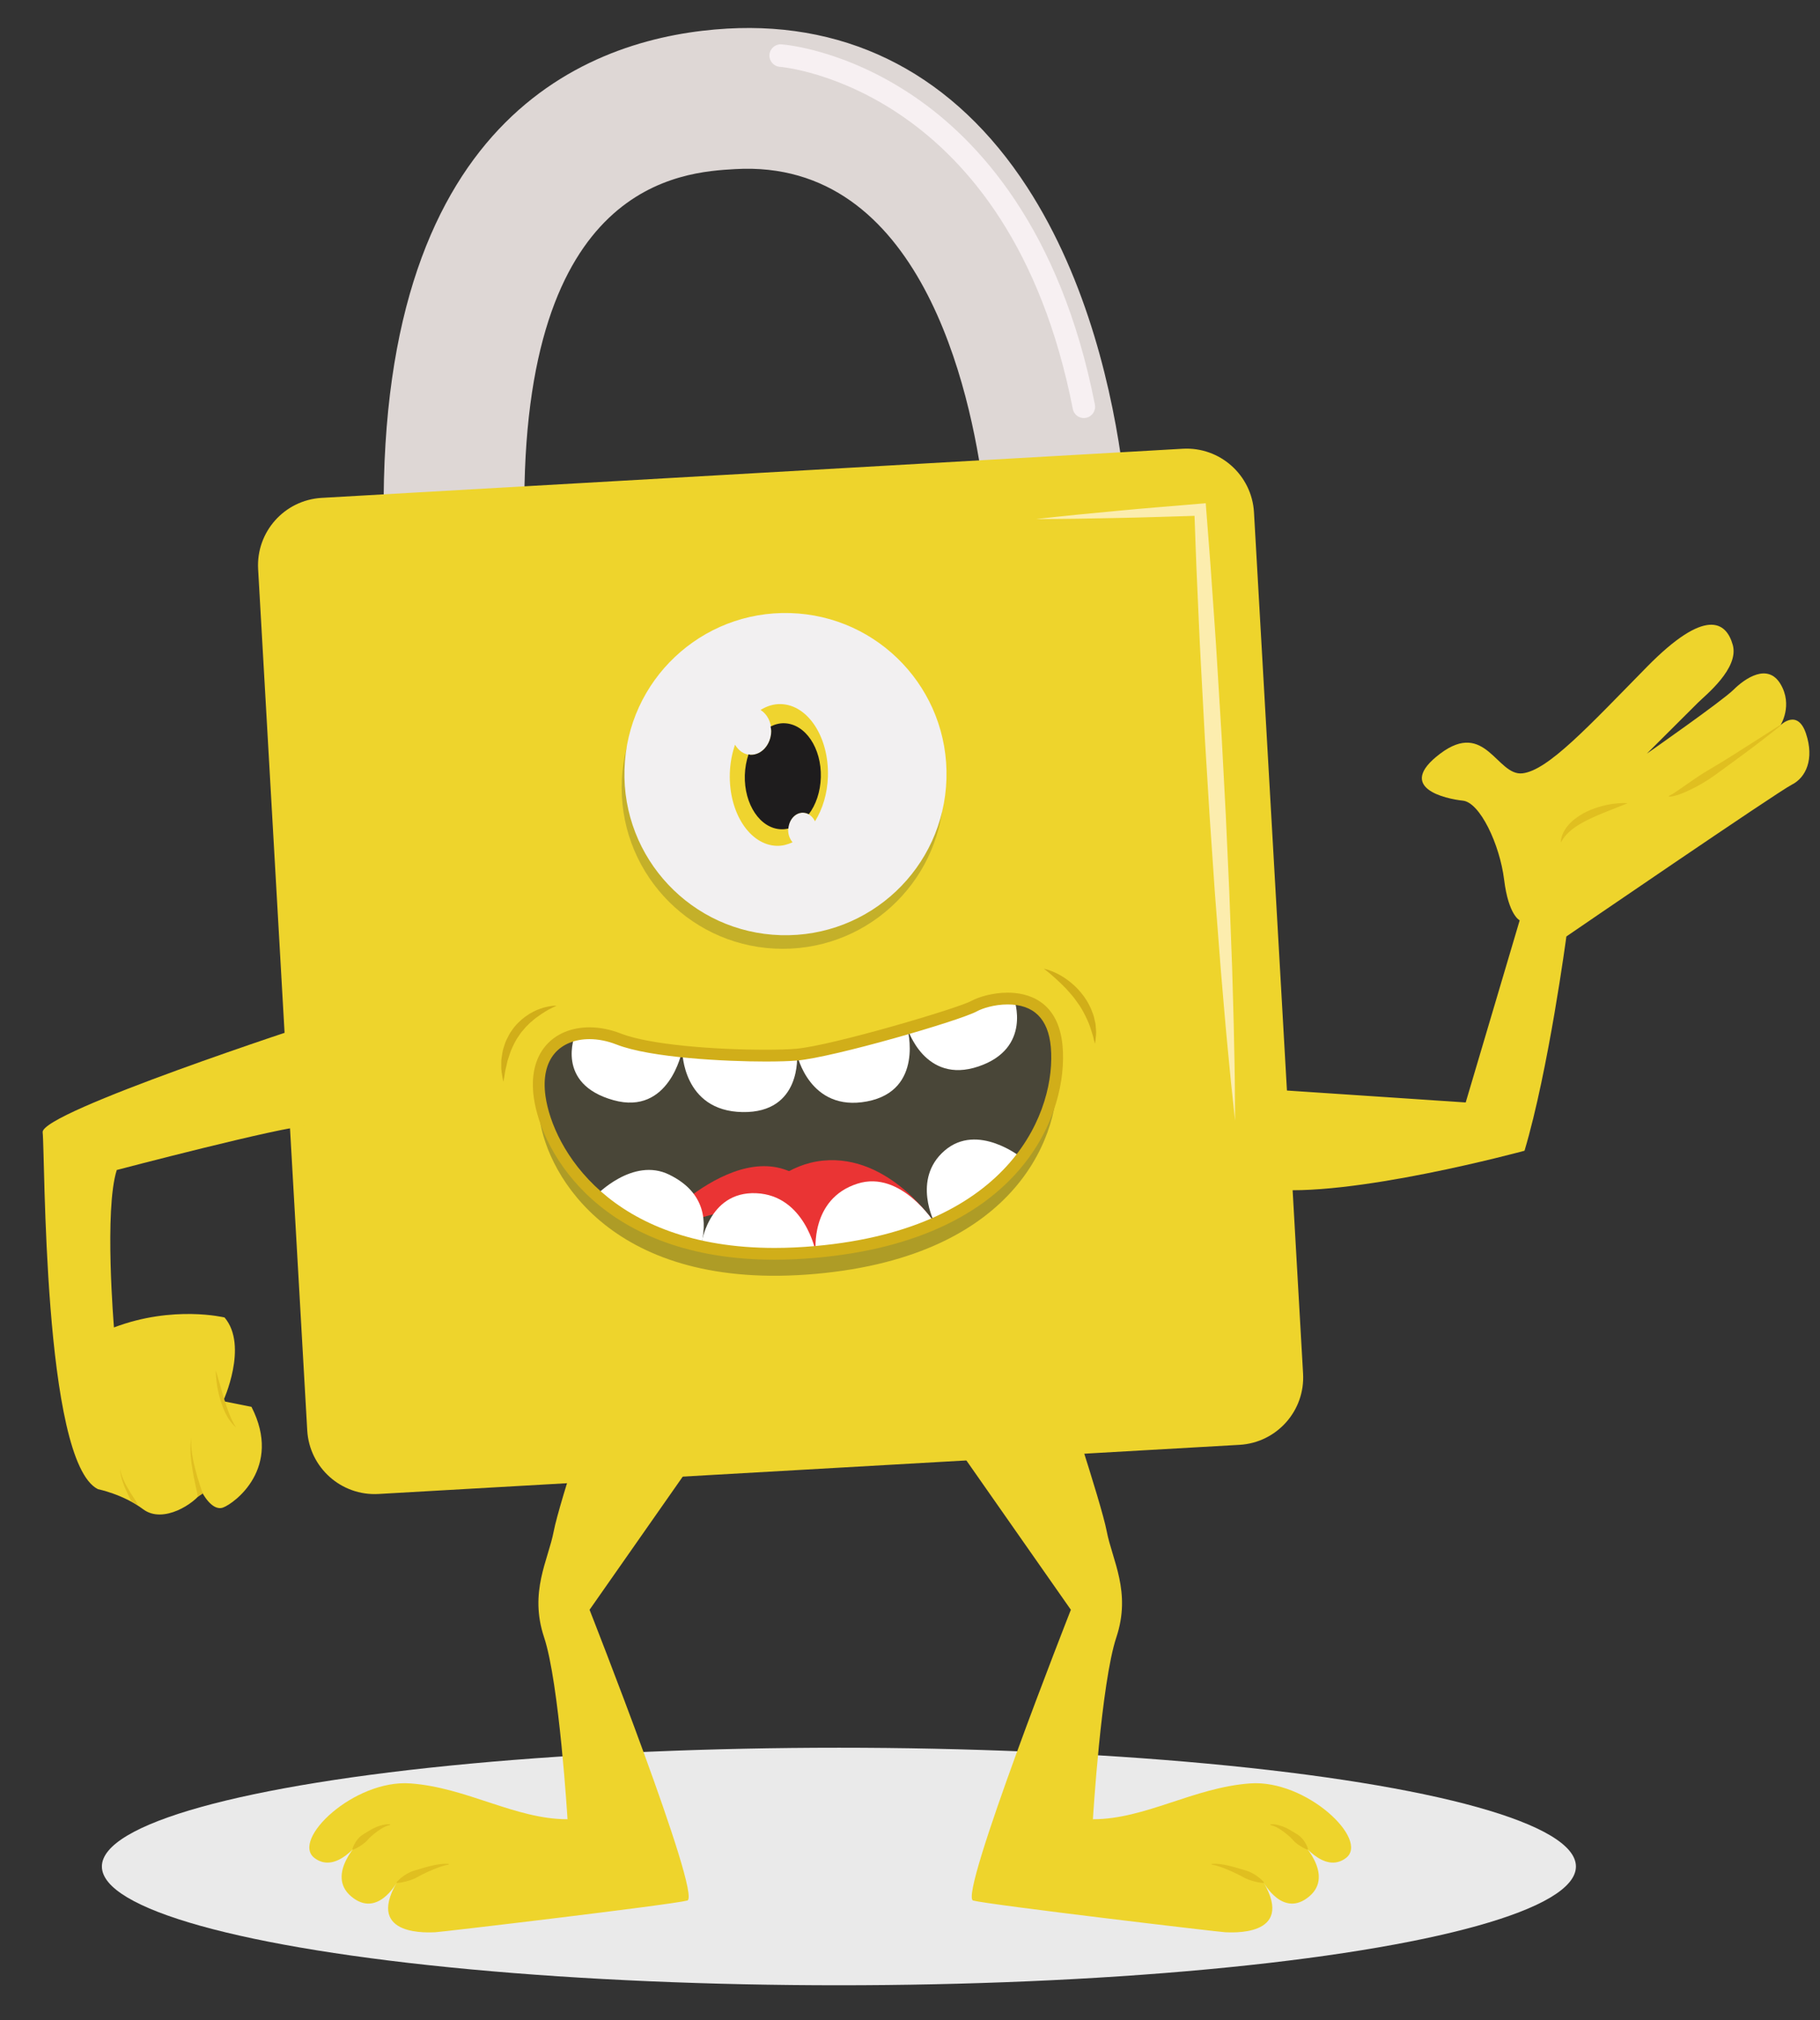 <?xml version="1.0" encoding="utf-8"?>
<!-- Generator: Adobe Illustrator 16.0.0, SVG Export Plug-In . SVG Version: 6.00 Build 0)  -->
<!DOCTYPE svg PUBLIC "-//W3C//DTD SVG 1.1//EN" "http://www.w3.org/Graphics/SVG/1.1/DTD/svg11.dtd">
<svg version="1.1" xmlns="http://www.w3.org/2000/svg" xmlns:xlink="http://www.w3.org/1999/xlink" x="0px" y="0px"
	 width="154.123px" height="171.013px" viewBox="0 0 154.123 171.013" enable-background="new 0 0 154.123 171.013"
	 xml:space="preserve">
<rect x="0" y="0" width="154.123" height="171.013" fill="#333333" stroke="none"/>
<g id="Layer_1" display="none">
</g>
<g id="Source">
</g>
<g id="Layer_2">
	<ellipse fill="#EAEAEA" cx="71.041" cy="158.019" rx="62.413" ry="10.055"/>
	<g>
		<path fill="#EED42C" d="M62.994,117.615l-13.068,18.67c0,0,9.555,24.268,8.277,24.616c-1.275,0.351-20.994,2.684-21.344,2.684
			s-5.951,0.468-3.267-4.199c0,0-1.634,3.034-3.851,1.167c-2.218-1.867,0.816-4.784,0.816-4.784s-2.038,2.957-3.921,1.534
			c-2.029-1.534,3.338-6.668,8.121-6.317c4.784,0.349,8.867,3.033,13.302,3.033c0,0-0.701-11.551-1.983-15.4
			c-1.284-3.851,0.35-6.533,0.816-8.984c0.466-2.45,4.083-13.299,4.083-13.299L62.994,117.615z"/>
		<path fill="#E0BF20" d="M29.895,156.595c0,0,0.261-0.09,0.567-0.285c0.155-0.096,0.325-0.214,0.49-0.358
			c0.163-0.146,0.308-0.339,0.485-0.491c0.175-0.158,0.36-0.3,0.537-0.432c0.177-0.128,0.351-0.236,0.508-0.319
			c0.078-0.042,0.152-0.067,0.218-0.097c0.066-0.032,0.127-0.046,0.176-0.062c0.102-0.029,0.159-0.047,0.159-0.047l-0.006-0.062
			c0,0-0.062,0-0.17,0c-0.055,0-0.124-0.001-0.198,0.016c-0.074,0.013-0.163,0.021-0.254,0.045
			c-0.186,0.045-0.397,0.111-0.612,0.209c-0.105,0.051-0.224,0.098-0.329,0.16c-0.106,0.063-0.218,0.122-0.323,0.191
			c-0.213,0.132-0.438,0.253-0.618,0.403c-0.175,0.157-0.312,0.33-0.414,0.491c-0.208,0.319-0.263,0.596-0.263,0.596L29.895,156.595
			z"/>
		<path fill="#E0BF20" d="M33.606,159.414c0,0,0.324-0.009,0.752-0.123c0.216-0.053,0.46-0.129,0.71-0.237
			c0.248-0.113,0.496-0.27,0.761-0.393c0.261-0.127,0.525-0.25,0.776-0.353c0.252-0.105,0.486-0.2,0.694-0.269
			c0.103-0.038,0.196-0.066,0.282-0.087c0.084-0.021,0.158-0.047,0.222-0.055c0.125-0.022,0.196-0.037,0.196-0.037V157.8
			c0,0-0.074-0.003-0.206-0.01c-0.067-0.007-0.146,0-0.237,0.006c-0.093,0.004-0.195,0.012-0.307,0.029
			c-0.225,0.026-0.484,0.071-0.756,0.141c-0.273,0.064-0.561,0.147-0.847,0.231c-0.144,0.042-0.285,0.086-0.427,0.128
			c-0.141,0.041-0.279,0.086-0.409,0.138c-0.254,0.112-0.479,0.247-0.661,0.379c-0.369,0.259-0.572,0.517-0.572,0.517
			L33.606,159.414z"/>
		<path fill="#EED42C" d="M77.617,117.615l13.067,18.67c0,0-9.552,24.268-8.276,24.616c1.275,0.351,20.994,2.684,21.344,2.684
			c0.351,0,5.95,0.468,3.267-4.199c0,0,1.634,3.034,3.851,1.167s-0.817-4.784-0.817-4.784s2.039,2.957,3.922,1.534
			c2.028-1.534-3.339-6.668-8.122-6.317c-4.782,0.349-8.867,3.033-13.302,3.033c0,0,0.702-11.551,1.984-15.4
			c1.283-3.851-0.35-6.533-0.815-8.984c-0.467-2.45-4.085-13.299-4.085-13.299L77.617,117.615z"/>
		<g>
			<path fill="#DED7D5" d="M83.292,41.508c-1.095-8.475-5.329-28.089-21.028-27.192c-4.483,0.255-18.128,1.032-17.859,29.27
				l-11.912,0.111C32.168,9.247,50.58,3.05,61.586,2.422c10.523-0.6,19.301,4.036,25.388,13.409
				c5.175,7.973,7.278,17.535,8.133,24.152L83.292,41.508z"/>
		</g>
		<path fill="#EED42C" d="M110.348,116.287c0.182,3.151-2.229,5.853-5.382,6.034l-72.913,4.16c-3.153,0.18-5.854-2.23-6.035-5.383
			l-4.159-72.912c-0.179-3.154,2.229-5.855,5.384-6.035l72.912-4.159c3.152-0.182,5.854,2.229,6.036,5.382L110.348,116.287z"/>
		<path fill="#FCEDAE" d="M87.739,43.944c2.309-0.261,4.619-0.49,6.935-0.702c1.153-0.11,2.311-0.209,3.467-0.306l3.471-0.29
			l0.494-0.042l0.038,0.518c0.161,2.152,0.346,4.305,0.484,6.459c0.147,2.152,0.313,4.306,0.437,6.461l0.396,6.465l0.341,6.466
			l0.295,6.47l0.243,6.476c0.058,2.159,0.134,4.315,0.17,6.476c0.052,2.158,0.077,4.32,0.08,6.482
			c-0.24-2.149-0.459-4.3-0.656-6.449c-0.206-2.15-0.378-4.304-0.564-6.455l-0.496-6.458l-0.442-6.461l-0.396-6.464l-0.346-6.466
			c-0.121-2.157-0.201-4.315-0.302-6.472c-0.105-2.155-0.166-4.316-0.25-6.474l0.532,0.478l-3.481,0.105
			c-1.16,0.035-2.321,0.068-3.481,0.09C92.384,43.904,90.063,43.939,87.739,43.944z"/>
		<g>
			<circle opacity="0.2" fill="#1E1E1E" cx="66.285" cy="66.686" r="13.641"/>
			<path fill="#F2F0F1" d="M52.883,65.141c-0.22,7.53,5.705,13.813,13.235,14.031c7.532,0.219,13.813-5.709,14.031-13.237
				c0.22-7.532-5.706-13.813-13.237-14.032C59.382,51.683,53.099,57.612,52.883,65.141z"/>
			<path fill="#EFD42F" d="M63.553,63.904c0.939,0.028,1.726-0.855,1.758-1.973c0.024-0.796-0.351-1.479-0.905-1.826
				c0.533-0.329,1.113-0.515,1.726-0.495c2.294,0.066,4.075,2.806,3.979,6.12c-0.042,1.466-0.459,2.78-1.094,3.804
				c-0.205-0.417-0.565-0.718-1.005-0.73c-0.674-0.02-1.244,0.618-1.269,1.422c-0.011,0.429,0.14,0.807,0.375,1.082
				c-0.424,0.193-0.869,0.314-1.335,0.302c-2.296-0.066-4.075-2.81-3.979-6.122c0.025-0.876,0.184-1.696,0.44-2.439
				C62.539,63.541,62.999,63.89,63.553,63.904z"/>
			<path fill="#1E1C1D" d="M63.553,63.904c0.939,0.028,1.726-0.855,1.758-1.973c0.005-0.147-0.036-0.278-0.058-0.422
				c0.365-0.184,0.759-0.292,1.169-0.278c1.777,0.052,3.159,2.103,3.088,4.584c-0.035,1.228-0.422,2.327-1.019,3.119
				c-0.146-0.077-0.31-0.125-0.479-0.131c-0.65-0.018-1.189,0.576-1.25,1.339c-0.195,0.047-0.397,0.073-0.602,0.066
				c-1.775-0.051-3.157-2.102-3.086-4.582c0.019-0.631,0.131-1.227,0.315-1.766C63.445,63.871,63.493,63.903,63.553,63.904z"/>
		</g>
		<g>
			<path fill="#F7F0F2" d="M91.835,35.391c-0.467,0.026-0.895-0.295-0.986-0.769C85.497,7.321,66.239,5.672,66.044,5.658
				c-0.522-0.035-0.92-0.491-0.885-1.017c0.036-0.524,0.494-0.925,1.017-0.885c0.217,0.015,5.354,0.414,11.224,4.404
				c5.371,3.649,12.388,11.139,15.319,26.093c0.101,0.519-0.236,1.019-0.752,1.12C91.923,35.382,91.878,35.388,91.835,35.391z"/>
		</g>
		<path fill="#EED42C" d="M26.586,86.613c0,0-23.187,7.553-22.975,9.254c0.213,1.703,0,27.867,4.681,30.207
			c0,0,2.127,0.425,3.83,1.701c1.7,1.276,4.372-0.506,4.972-1.467c0,0,0.841,1.682,1.802,1.32c0.961-0.359,5.043-3.361,2.4-8.523
			l-2.4-0.481c0,0,2.162-4.682,0.121-7.084c0,0-4.331-1.065-9.366,0.842c0,0-0.84-9.966,0.238-13.329c0,0,14.169-3.722,16.091-3.722
			"/>
		<g>
			<path fill="#EED42C" d="M108.021,92.263l16.099,1.072l4.571-15.418c0,0-0.947-0.434-1.317-3.438
				c-0.372-3.004-2.053-6.547-3.493-6.695c-1.441-0.15-5.764-1.082-1.922-3.979c3.843-2.896,4.803,1.908,6.964,1.666
				c2.16-0.24,5.584-3.962,10.536-9.005c4.953-5.043,6.72-3.854,7.277-1.868c0.557,1.987-2.324,4.271-2.926,4.87
				c-0.6,0.6-4.352,4.337-4.352,4.337s6.382-4.457,7.348-5.417c0.968-0.961,2.889-2.283,3.97-0.48c1.08,1.801,0,3.493,0,3.493
				s1.441-1.452,2.162,0.708c0.719,2.161-0.007,3.724-1.205,4.323c-1.197,0.602-19.088,12.849-19.088,12.849
				s-1.503,11.296-3.544,18.141c0,0-14.948,4.072-21.792,3.23L108.021,92.263z"/>
			<path fill="#E0BF20" d="M150.796,61.427c0,0-0.545,0.444-1.379,1.087c-0.832,0.65-1.958,1.486-3.098,2.312
				c-0.571,0.411-1.131,0.841-1.686,1.2c-0.556,0.357-1.103,0.65-1.586,0.877c-0.235,0.121-0.472,0.206-0.671,0.289
				c-0.198,0.085-0.393,0.132-0.541,0.177c-0.146,0.051-0.285,0.056-0.366,0.067c-0.085,0.009-0.13,0.013-0.13,0.013l-0.01-0.064
				c0,0,0.039-0.021,0.112-0.061c0.072-0.045,0.175-0.08,0.301-0.173c0.125-0.09,0.282-0.175,0.455-0.305
				c0.175-0.119,0.369-0.255,0.585-0.404c0.215-0.148,0.447-0.309,0.694-0.479c0.245-0.173,0.512-0.342,0.786-0.521
				c0.555-0.344,1.167-0.686,1.761-1.057c1.19-0.737,2.364-1.504,3.255-2.064c0.887-0.567,1.478-0.946,1.478-0.946L150.796,61.427z"
				/>
			<path fill="#E0BF20" d="M137.827,68.001c0,0-0.407,0.173-1.005,0.405c-0.293,0.117-0.639,0.253-1.008,0.399
				c-0.364,0.148-0.748,0.314-1.121,0.49c-0.187,0.086-0.371,0.181-0.549,0.275c-0.175,0.098-0.352,0.189-0.511,0.295
				c-0.159,0.104-0.312,0.205-0.449,0.311c-0.138,0.107-0.263,0.215-0.372,0.32c-0.106,0.106-0.208,0.208-0.284,0.308
				c-0.081,0.097-0.145,0.188-0.197,0.267c-0.101,0.156-0.155,0.254-0.155,0.254s0.002-0.026,0.006-0.078
				c0.007-0.051,0.003-0.131,0.027-0.227c0.021-0.094,0.043-0.215,0.097-0.341c0.045-0.133,0.115-0.274,0.208-0.42
				c0.088-0.147,0.197-0.3,0.331-0.444c0.131-0.146,0.276-0.295,0.446-0.424c0.329-0.27,0.716-0.509,1.117-0.697
				c0.203-0.091,0.406-0.18,0.611-0.251c0.205-0.077,0.411-0.134,0.609-0.192c0.397-0.108,0.775-0.178,1.103-0.214
				C137.385,67.954,137.827,68.001,137.827,68.001z"/>
		</g>
		<path fill="#E0BF20" d="M18.275,116.017c0,0,0.094,0.315,0.229,0.778c0.066,0.233,0.144,0.505,0.227,0.794
			c0.086,0.289,0.17,0.599,0.27,0.901c0.186,0.611,0.397,1.213,0.6,1.644c0.045,0.111,0.103,0.202,0.145,0.293
			c0.041,0.09,0.085,0.162,0.125,0.219c0.076,0.118,0.118,0.191,0.118,0.191s-0.062-0.053-0.168-0.15
			c-0.054-0.048-0.115-0.111-0.178-0.19c-0.062-0.077-0.146-0.161-0.207-0.268c-0.066-0.104-0.149-0.214-0.211-0.34
			c-0.064-0.125-0.144-0.256-0.201-0.397c-0.061-0.143-0.131-0.285-0.181-0.44c-0.058-0.151-0.112-0.306-0.16-0.462
			c-0.192-0.626-0.313-1.27-0.362-1.757c-0.028-0.242-0.035-0.447-0.044-0.59C18.271,116.1,18.275,116.017,18.275,116.017z"/>
		<path fill="#E0BF20" d="M16.761,126.718c0,0-0.084-0.441-0.187-0.896c-0.107-0.453-0.229-1.063-0.317-1.679
			c-0.057-0.305-0.07-0.618-0.105-0.905c-0.028-0.29-0.015-0.563-0.02-0.794c-0.006-0.233,0.046-0.426,0.058-0.56
			c0.017-0.133,0.027-0.21,0.027-0.21s-0.004,0.077-0.01,0.213c0.002,0.135-0.033,0.325-0.01,0.556
			c0.029,0.229,0.037,0.495,0.092,0.779c0.058,0.281,0.097,0.584,0.18,0.881c0.139,0.597,0.313,1.186,0.458,1.621
			c0.139,0.437,0.245,0.722,0.245,0.722L16.761,126.718z"/>
		<path fill="#E0BF20" d="M11.097,127.048c-0.151-0.285-0.341-0.673-0.507-1.07c-0.09-0.195-0.148-0.404-0.219-0.593
			c-0.069-0.189-0.1-0.379-0.142-0.534c-0.038-0.155-0.03-0.295-0.041-0.386c-0.007-0.095-0.012-0.147-0.012-0.147
			s0.01,0.052,0.028,0.145c0.022,0.093,0.028,0.226,0.083,0.375c0.059,0.147,0.109,0.326,0.196,0.503
			c0.09,0.177,0.17,0.371,0.282,0.554c0.204,0.369,0.432,0.726,0.611,0.985c0.179,0.26,0.305,0.554,0.305,0.554
			S11.233,127.214,11.097,127.048z"/>
		<path fill="#E0BF20" d="M110.718,156.595c0,0-0.262-0.09-0.567-0.285c-0.156-0.096-0.326-0.214-0.49-0.358
			c-0.162-0.146-0.308-0.339-0.486-0.491c-0.174-0.158-0.361-0.3-0.537-0.432c-0.178-0.128-0.351-0.236-0.507-0.319
			c-0.078-0.042-0.154-0.067-0.221-0.097c-0.064-0.032-0.125-0.046-0.174-0.062c-0.102-0.029-0.159-0.047-0.159-0.047l0.005-0.062
			c0,0,0.062,0,0.171,0c0.055,0,0.122-0.001,0.197,0.016c0.074,0.013,0.164,0.021,0.255,0.045c0.185,0.045,0.396,0.111,0.614,0.209
			c0.105,0.051,0.221,0.098,0.326,0.16c0.107,0.063,0.219,0.122,0.322,0.191c0.216,0.132,0.438,0.253,0.618,0.403
			c0.178,0.157,0.313,0.33,0.415,0.491c0.208,0.319,0.264,0.596,0.264,0.596L110.718,156.595z"/>
		<path fill="#E0BF20" d="M107.005,159.414c0,0-0.324-0.009-0.753-0.123c-0.216-0.053-0.461-0.129-0.709-0.237
			c-0.249-0.113-0.497-0.27-0.76-0.393c-0.263-0.127-0.525-0.25-0.778-0.353c-0.25-0.105-0.486-0.2-0.692-0.269
			c-0.103-0.038-0.198-0.066-0.283-0.087c-0.085-0.021-0.16-0.047-0.222-0.055c-0.126-0.022-0.196-0.037-0.196-0.037V157.8
			c0,0,0.074-0.003,0.206-0.01c0.067-0.007,0.146,0,0.237,0.006c0.092,0.004,0.195,0.012,0.308,0.029
			c0.224,0.026,0.482,0.071,0.755,0.141c0.273,0.064,0.559,0.147,0.846,0.231c0.143,0.042,0.286,0.086,0.427,0.128
			c0.144,0.041,0.281,0.086,0.409,0.138c0.255,0.112,0.479,0.247,0.662,0.379c0.371,0.259,0.572,0.517,0.572,0.517L107.005,159.414z
			"/>
		<g>
			<path opacity="0.3" fill="#191918" d="M67.457,91.146c-2.561,0.229-11.587,0.044-15.073-1.326
				c-3.484-1.371-7.358,0.112-6.685,4.901c0.676,4.785,6.155,14.663,23.379,13.126c17.221-1.538,20.884-12.033,20.406-17.383
				c-0.478-5.347-5.711-4.138-6.982-3.432C81.229,87.74,70.549,90.87,67.457,91.146z"/>
			<path fill="#494638" d="M67.457,89.287c-2.561,0.229-11.587,0.046-15.073-1.325c-3.484-1.369-7.358,0.112-6.685,4.899
				c0.676,4.787,6.155,14.663,23.379,13.127c17.221-1.537,20.884-12.034,20.406-17.382c-0.478-5.347-5.711-4.139-6.982-3.432
				C81.229,85.882,70.549,89.012,67.457,89.287z"/>
			<path fill="#EA3434" d="M61.148,105.825c0,0,2.839-6.985,8.526-7.564c5.684-0.578,9.491,5.313,9.491,5.313
				S69.55,107.399,61.148,105.825z"/>
			<path fill="#EA3434" d="M55.203,104.201c0,0,8.187-9.297,13.587-3.653"/>
			<path fill="#FFFFFF" d="M50.479,101.202c0,0,3.108-3.27,6.194-1.754c3.154,1.549,3.195,4.08,2.674,6.073
				C59.348,105.521,53.762,104.387,50.479,101.202z"/>
			<path fill="#FFFFFF" d="M59.348,105.521c0,0,0.565-4.681,4.687-4.503c4.12,0.176,5.044,4.97,5.044,4.97
				S62.125,106.332,59.348,105.521z"/>
			<path fill="#FFFFFF" d="M69.078,105.988c0,0-0.506-4.497,3.54-5.78c3.702-1.178,6.548,3.365,6.548,3.365
				S73.438,105.925,69.078,105.988z"/>
			<path fill="#FFFFFF" d="M79.166,103.573c0,0-1.981-3.729,0.819-6.155c2.799-2.426,6.519,0.589,6.519,0.589
				S83.672,101.784,79.166,103.573z"/>
			<path fill="#FFFFFF" d="M48.696,87.615c0,0-1.715,4.146,3.259,5.528c4.717,1.311,5.789-4.127,5.789-4.127
				s-4.051-0.61-5.139-0.972C51.519,87.684,49.972,87.469,48.696,87.615z"/>
			<path fill="#FFFFFF" d="M57.782,89.015c0,0,0.03,5.041,5.085,5.134c5.051,0.094,4.628-4.864,4.628-4.864
				S63.143,90.069,57.782,89.015z"/>
			<path fill="#FFFFFF" d="M67.495,89.284c0,0,1.061,4.885,5.923,3.964c4.863-0.92,3.424-6.185,3.424-6.185
				S73.576,88.493,67.495,89.284z"/>
			<path fill="#FFFFFF" d="M76.842,87.063c0,0,1.456,4.769,6.018,3.224c4.561-1.544,3.013-5.723,3.013-5.723
				s-1.413-0.229-2.835,0.375C81.616,85.545,76.842,87.063,76.842,87.063z"/>
			<path fill="#D1AE19" d="M65.586,106.648c-14.591,0-19.71-8.974-20.381-13.718c-0.256-1.825,0.1-3.354,1.029-4.425
				c0.856-0.986,2.166-1.53,3.685-1.53c0.863,0,1.779,0.181,2.647,0.523c2.413,0.947,7.901,1.373,12.27,1.373
				c1.076,0,1.992-0.029,2.578-0.081c3.094-0.277,13.752-3.443,14.846-4.051c0.606-0.339,1.827-0.7,3.071-0.7
				c1.586,0,4.3,0.588,4.651,4.521c0.491,5.512-3.235,16.351-20.86,17.924C67.912,106.592,66.723,106.648,65.586,106.648z
				 M49.919,87.974c-1.226,0-2.268,0.421-2.932,1.187c-0.734,0.846-1.009,2.1-0.794,3.633c0.628,4.445,5.486,12.857,19.393,12.857
				c1.107,0,2.268-0.053,3.447-0.16c16.84-1.503,20.416-11.671,19.954-16.837c-0.213-2.4-1.443-3.617-3.656-3.617
				c-1.139,0-2.17,0.344-2.587,0.574c-1.423,0.791-12.121,3.896-15.242,4.174c-0.612,0.055-1.561,0.084-2.666,0.084
				c-3.33,0-9.737-0.304-12.633-1.441C51.448,88.131,50.659,87.974,49.919,87.974z"/>
			<g>
				<path fill="#D1AE19" d="M47.129,85.151c0,0-0.514,0.197-1.175,0.628c-0.164,0.107-0.339,0.226-0.515,0.359
					c-0.185,0.123-0.347,0.293-0.536,0.437c-0.164,0.172-0.353,0.331-0.506,0.524c-0.17,0.182-0.323,0.379-0.456,0.592
					c-0.299,0.403-0.503,0.864-0.691,1.302c-0.076,0.229-0.15,0.448-0.22,0.657c-0.077,0.21-0.099,0.421-0.152,0.611
					c-0.104,0.383-0.144,0.716-0.181,0.949c-0.039,0.234-0.071,0.371-0.071,0.371s-0.034-0.132-0.074-0.369
					c-0.027-0.236-0.125-0.579-0.102-0.996c0.008-0.208-0.019-0.44,0.031-0.677c0.042-0.237,0.065-0.496,0.141-0.751
					c0.091-0.249,0.148-0.525,0.279-0.776c0.135-0.247,0.245-0.517,0.422-0.745c0.646-0.969,1.653-1.608,2.444-1.874
					c0.396-0.142,0.742-0.197,0.981-0.229C46.993,85.132,47.129,85.151,47.129,85.151z"/>
			</g>
			<g>
				<path fill="#D1AE19" d="M88.399,82.012c0,0,0.518,0.097,1.215,0.46c0.35,0.179,0.733,0.434,1.115,0.749
					c0.379,0.317,0.748,0.704,1.061,1.137c0.31,0.433,0.568,0.908,0.729,1.384c0.102,0.229,0.146,0.469,0.195,0.691
					c0.06,0.221,0.084,0.435,0.089,0.634c0.045,0.394-0.004,0.723-0.028,0.948c-0.026,0.226-0.052,0.352-0.052,0.352
					s-0.041-0.127-0.094-0.344c-0.04-0.219-0.126-0.522-0.248-0.873c-0.103-0.354-0.272-0.748-0.47-1.151
					c-0.2-0.403-0.438-0.821-0.729-1.202c-0.269-0.398-0.596-0.757-0.902-1.095c-0.317-0.328-0.628-0.628-0.908-0.876
					C88.818,82.32,88.399,82.012,88.399,82.012z"/>
			</g>
		</g>
	</g>
</g>
</svg>
